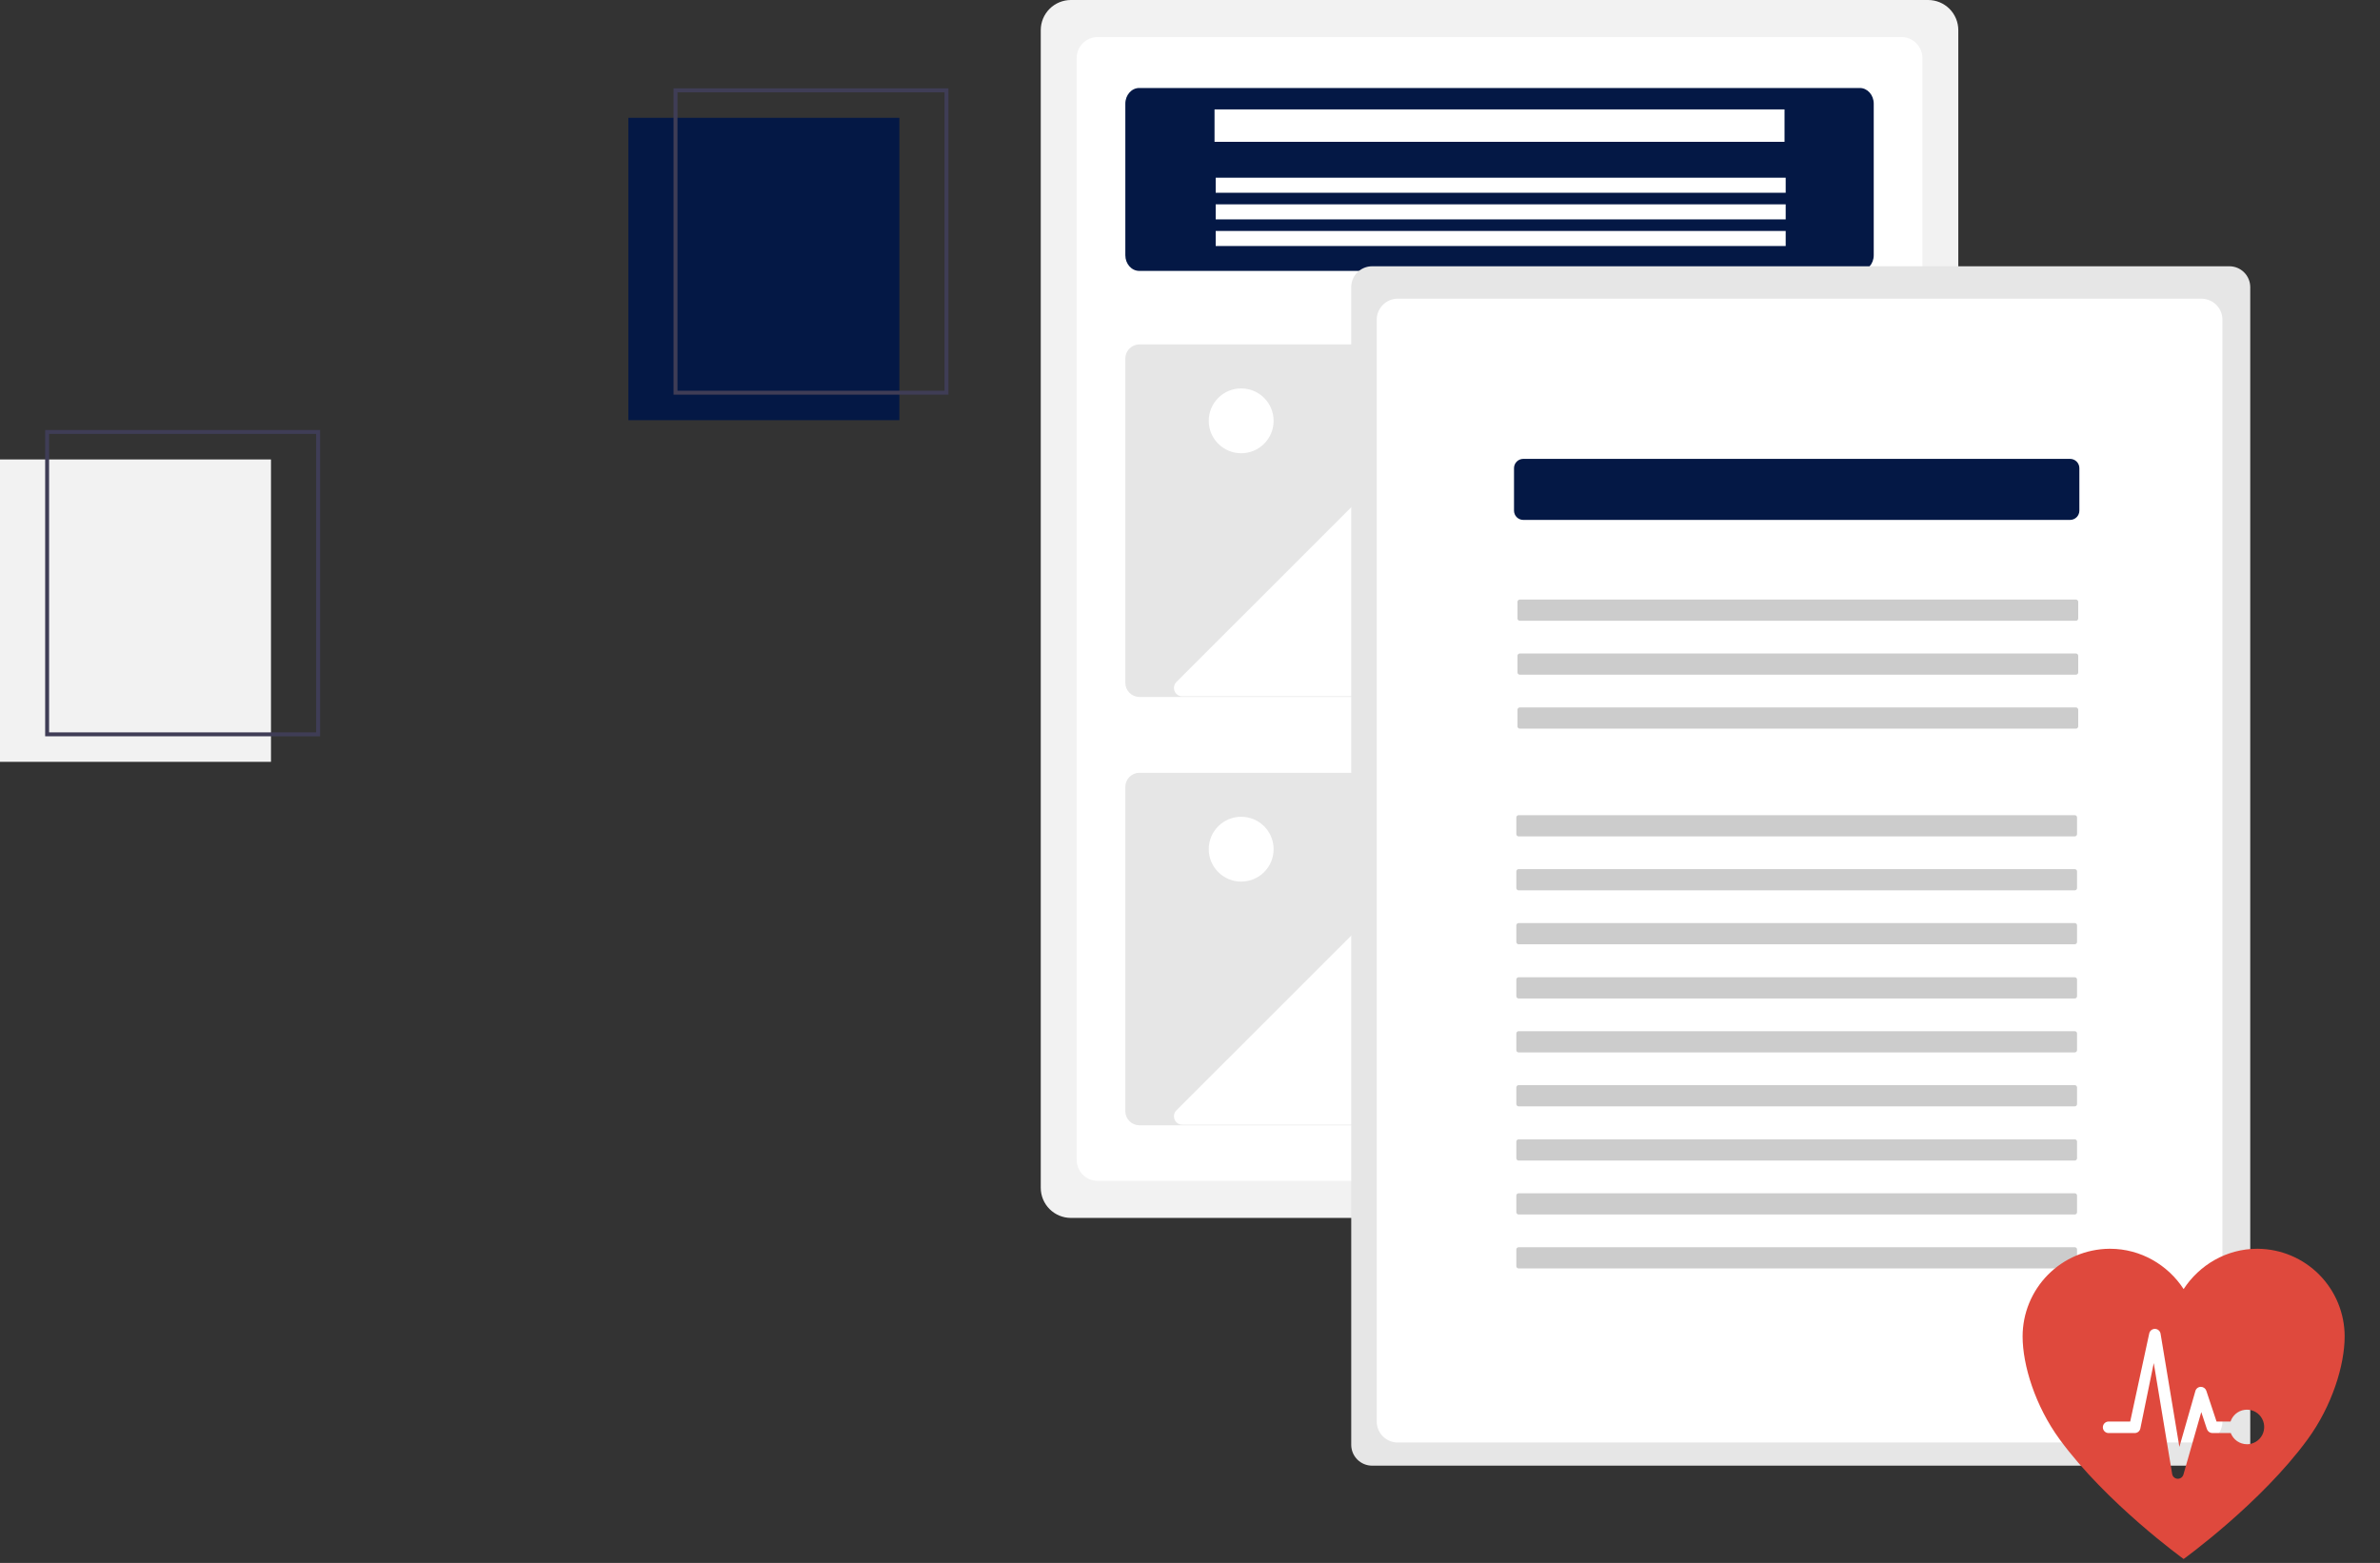 <svg width="606" height="398" viewBox="0 0 606 398" fill="none" xmlns="http://www.w3.org/2000/svg">
<rect x="0" y="0" width="606" height="398" fill="#333333" stroke="none"/>
<path d="M490.957 0H272.67C270.636 0.002 268.687 0.811 267.249 2.248C265.811 3.685 265.002 5.633 265 7.665V302.48C265.002 304.512 265.811 306.461 267.249 307.898C268.687 309.335 270.636 310.143 272.67 310.145H490.957C492.99 310.143 494.94 309.334 496.377 307.897C497.815 306.461 498.624 304.512 498.626 302.48V7.665C498.624 5.633 497.815 3.685 496.377 2.248C494.94 0.811 492.99 0.002 490.957 0Z" fill="#F2F2F2"/>
<path d="M279.413 9.434C277.994 9.458 276.643 10.043 275.655 11.062C274.668 12.08 274.124 13.448 274.144 14.866V295.279C274.124 296.697 274.668 298.065 275.655 299.084C276.643 300.102 277.994 300.687 279.413 300.711H484.214C485.632 300.687 486.984 300.102 487.971 299.084C488.959 298.065 489.502 296.697 489.482 295.279V14.866C489.502 13.448 488.959 12.08 487.971 11.062C486.984 10.043 485.632 9.458 484.214 9.434H279.413Z" fill="white"/>
<path d="M290.074 22.406C288.122 22.406 286.534 24.197 286.534 26.398V64.994C286.534 67.196 288.122 68.987 290.074 68.987H473.553C475.505 68.987 477.093 67.196 477.093 64.994V26.398C477.093 24.197 475.505 22.406 473.553 22.406H290.074Z" fill="#041845"/>
<path d="M290.074 87.707C289.122 87.722 288.214 88.114 287.551 88.796C286.887 89.478 286.521 90.395 286.534 91.347V173.839C286.521 174.791 286.887 175.708 287.551 176.39C288.214 177.072 289.122 177.464 290.074 177.479H473.553C474.505 177.464 475.412 177.072 476.075 176.39C476.739 175.708 477.105 174.791 477.093 173.839V91.347C477.105 90.395 476.739 89.478 476.075 88.796C475.412 88.114 474.505 87.722 473.553 87.707H290.074Z" fill="#E6E6E6"/>
<path d="M454.379 27.86H309.247V36.115H454.379V27.86Z" fill="white"/>
<path d="M454.674 45.254H309.542V49.087H454.674V45.254Z" fill="white"/>
<path d="M454.674 52.035H309.542V55.867H454.674V52.035Z" fill="white"/>
<path d="M454.674 58.816H309.542V62.648H454.674V58.816Z" fill="white"/>
<path d="M395.478 177.626H462.269C462.694 177.626 463.11 177.5 463.463 177.264C463.817 177.028 464.092 176.692 464.255 176.299C464.418 175.907 464.46 175.475 464.378 175.058C464.295 174.641 464.09 174.258 463.789 173.958L421.042 131.235C420.639 130.833 420.092 130.607 419.522 130.607C418.952 130.607 418.405 130.833 418.002 131.235L407.372 141.859C406.953 142.278 406.456 142.61 405.909 142.836C405.362 143.063 404.775 143.18 404.183 143.18C403.591 143.18 403.004 143.063 402.457 142.836C401.91 142.61 401.413 142.278 400.994 141.859L367.699 108.583C367.296 108.181 366.749 107.955 366.179 107.955C365.609 107.955 365.062 108.181 364.659 108.583L299.542 173.663C299.241 173.963 299.037 174.346 298.954 174.763C298.871 175.18 298.913 175.612 299.076 176.005C299.239 176.397 299.515 176.733 299.868 176.969C300.222 177.205 300.637 177.331 301.062 177.331H395.564L395.478 177.626Z" fill="white"/>
<path d="M316.032 115.42C320.594 115.42 324.292 111.724 324.292 107.165C324.292 102.606 320.594 98.91 316.032 98.91C311.47 98.91 307.772 102.606 307.772 107.165C307.772 111.724 311.47 115.42 316.032 115.42Z" fill="white"/>
<path d="M290.074 196.789C289.122 196.804 288.214 197.195 287.551 197.877C286.887 198.559 286.521 199.477 286.534 200.428V282.921C286.521 283.872 286.887 284.789 287.551 285.472C288.214 286.154 289.122 286.545 290.074 286.56H473.553C474.505 286.545 475.412 286.154 476.075 285.472C476.739 284.789 477.105 283.872 477.093 282.921V200.428C477.105 199.477 476.739 198.559 476.075 197.877C475.412 197.195 474.505 196.804 473.553 196.789H290.074Z" fill="#E6E6E6"/>
<path d="M395.478 286.707H462.269C462.694 286.707 463.11 286.581 463.463 286.345C463.817 286.109 464.092 285.773 464.255 285.381C464.418 284.988 464.46 284.556 464.378 284.139C464.295 283.722 464.09 283.339 463.789 283.039L421.042 240.317C420.639 239.915 420.092 239.689 419.522 239.689C418.952 239.689 418.406 239.915 418.002 240.317L407.372 250.94C406.953 251.359 406.456 251.691 405.909 251.918C405.362 252.145 404.775 252.261 404.183 252.261C403.591 252.261 403.004 252.145 402.457 251.918C401.91 251.691 401.413 251.359 400.994 250.94L367.7 217.665C367.296 217.263 366.749 217.037 366.179 217.037C365.609 217.037 365.062 217.263 364.659 217.665L299.542 282.744C299.241 283.045 299.037 283.428 298.954 283.844C298.871 284.261 298.914 284.693 299.076 285.086C299.239 285.479 299.515 285.814 299.868 286.05C300.222 286.286 300.637 286.412 301.063 286.413H395.564L395.478 286.707Z" fill="white"/>
<path d="M316.032 224.501C320.594 224.501 324.292 220.806 324.292 216.247C324.292 211.688 320.594 207.992 316.032 207.992C311.47 207.992 307.772 211.688 307.772 216.247C307.772 220.806 311.47 224.501 316.032 224.501Z" fill="white"/>
<path d="M349.365 67.807C347.957 67.809 346.608 68.369 345.612 69.364C344.617 70.358 344.057 71.707 344.055 73.114V367.929C344.057 369.336 344.617 370.685 345.612 371.679C346.608 372.674 347.957 373.234 349.365 373.236H567.652C569.06 373.234 570.41 372.674 571.405 371.68C572.4 370.685 572.96 369.336 572.962 367.929V73.114C572.96 71.707 572.4 70.358 571.405 69.364C570.41 68.369 569.06 67.809 567.652 67.807H349.365Z" fill="#E6E6E6"/>
<path d="M355.813 76.062C354.395 76.086 353.043 76.672 352.056 77.69C351.068 78.708 350.525 80.076 350.545 81.494V361.908C350.525 363.325 351.068 364.693 352.056 365.712C353.043 366.73 354.395 367.315 355.813 367.339H560.614C562.033 367.315 563.384 366.73 564.372 365.712C565.359 364.693 565.902 363.325 565.882 361.908V81.494C565.902 80.076 565.359 78.708 564.372 77.69C563.384 76.672 562.033 76.086 560.614 76.062H355.813Z" fill="white"/>
<path d="M387.86 116.854C387.235 116.855 386.635 117.104 386.192 117.546C385.75 117.988 385.501 118.588 385.5 119.213V130.038C385.501 130.663 385.75 131.263 386.192 131.705C386.635 132.147 387.235 132.396 387.86 132.396H527.092C527.718 132.396 528.318 132.147 528.76 131.705C529.202 131.263 529.451 130.663 529.452 130.038V119.213C529.451 118.588 529.202 117.988 528.76 117.546C528.318 117.104 527.718 116.855 527.092 116.854H387.86Z" fill="#041845"/>
<path d="M386.975 152.678C386.819 152.678 386.669 152.741 386.558 152.851C386.448 152.962 386.386 153.111 386.385 153.268V157.494C386.386 157.65 386.448 157.8 386.558 157.91C386.669 158.021 386.819 158.083 386.975 158.083H528.567C528.723 158.083 528.873 158.021 528.984 157.91C529.095 157.8 529.157 157.65 529.157 157.494V153.268C529.157 153.111 529.095 152.962 528.984 152.851C528.873 152.74 528.723 152.678 528.567 152.678H386.975Z" fill="#CCCCCC"/>
<path d="M386.975 166.413C386.819 166.414 386.669 166.476 386.558 166.586C386.448 166.697 386.386 166.847 386.385 167.003V171.229C386.386 171.385 386.448 171.535 386.558 171.646C386.669 171.756 386.819 171.818 386.975 171.819H528.567C528.723 171.818 528.873 171.756 528.984 171.646C529.095 171.535 529.157 171.385 529.157 171.229V167.003C529.157 166.847 529.095 166.697 528.984 166.586C528.873 166.476 528.723 166.414 528.567 166.413H386.975Z" fill="#CCCCCC"/>
<path d="M386.975 180.149C386.819 180.149 386.669 180.211 386.558 180.322C386.448 180.432 386.386 180.582 386.385 180.738V184.964C386.386 185.12 386.448 185.27 386.558 185.381C386.669 185.491 386.819 185.553 386.975 185.554H528.567C528.723 185.554 528.873 185.491 528.984 185.381C529.095 185.27 529.157 185.12 529.157 184.964V180.738C529.157 180.582 529.095 180.432 528.984 180.322C528.873 180.211 528.723 180.149 528.567 180.149H386.975Z" fill="#CCCCCC"/>
<path d="M386.68 207.586C386.524 207.586 386.374 207.648 386.263 207.759C386.153 207.869 386.091 208.019 386.09 208.175V212.401C386.091 212.557 386.153 212.707 386.263 212.818C386.374 212.928 386.524 212.99 386.68 212.99H528.272C528.429 212.99 528.578 212.928 528.689 212.818C528.8 212.707 528.862 212.557 528.862 212.401V208.175C528.862 208.019 528.8 207.869 528.689 207.758C528.578 207.648 528.429 207.586 528.272 207.586H386.68Z" fill="#CCCCCC"/>
<path d="M386.68 221.321C386.524 221.321 386.374 221.383 386.263 221.494C386.153 221.604 386.091 221.754 386.09 221.911V226.136C386.091 226.293 386.153 226.442 386.263 226.553C386.374 226.663 386.524 226.726 386.68 226.726H528.272C528.429 226.726 528.578 226.664 528.689 226.553C528.8 226.442 528.862 226.293 528.862 226.136V221.911C528.862 221.754 528.8 221.604 528.689 221.494C528.578 221.383 528.429 221.321 528.272 221.321H386.68Z" fill="#CCCCCC"/>
<path d="M386.68 235.056C386.524 235.056 386.374 235.118 386.263 235.229C386.153 235.339 386.091 235.489 386.09 235.646V239.872C386.091 240.028 386.153 240.178 386.263 240.288C386.374 240.399 386.524 240.461 386.68 240.461H528.272C528.429 240.461 528.579 240.399 528.689 240.288C528.8 240.178 528.862 240.028 528.862 239.872V235.646C528.862 235.489 528.8 235.339 528.689 235.229C528.579 235.118 528.429 235.056 528.272 235.056H386.68Z" fill="#CCCCCC"/>
<path d="M386.68 248.859C386.524 248.86 386.374 248.922 386.263 249.032C386.153 249.143 386.091 249.293 386.09 249.449V253.675C386.091 253.831 386.153 253.981 386.263 254.092C386.374 254.202 386.524 254.264 386.68 254.265H528.272C528.429 254.264 528.579 254.202 528.689 254.092C528.8 253.981 528.862 253.831 528.862 253.675V249.449C528.862 249.293 528.8 249.143 528.689 249.032C528.579 248.922 528.429 248.86 528.272 248.859H386.68Z" fill="#CCCCCC"/>
<path d="M386.68 262.595C386.524 262.595 386.374 262.657 386.263 262.768C386.153 262.878 386.091 263.028 386.09 263.184V267.41C386.091 267.567 386.153 267.717 386.263 267.827C386.374 267.938 386.524 268 386.68 268H528.272C528.429 268 528.579 267.938 528.689 267.827C528.8 267.717 528.862 267.567 528.862 267.41V263.184C528.862 263.028 528.8 262.878 528.689 262.768C528.579 262.657 528.429 262.595 528.272 262.595H386.68Z" fill="#CCCCCC"/>
<path d="M386.68 276.33C386.524 276.33 386.374 276.393 386.263 276.503C386.153 276.614 386.091 276.763 386.09 276.92V281.146C386.091 281.302 386.153 281.452 386.263 281.562C386.374 281.673 386.524 281.735 386.68 281.735H528.272C528.429 281.735 528.579 281.673 528.689 281.562C528.8 281.452 528.862 281.302 528.862 281.146V276.92C528.862 276.763 528.8 276.614 528.689 276.503C528.579 276.392 528.429 276.33 528.272 276.33H386.68Z" fill="#CCCCCC"/>
<path d="M386.68 290.133C386.524 290.134 386.374 290.196 386.263 290.306C386.153 290.417 386.091 290.567 386.09 290.723V294.949C386.091 295.105 386.153 295.255 386.263 295.366C386.374 295.476 386.524 295.538 386.68 295.539H528.272C528.429 295.539 528.579 295.476 528.689 295.366C528.8 295.255 528.862 295.105 528.862 294.949V290.723C528.862 290.567 528.8 290.417 528.689 290.306C528.579 290.196 528.429 290.134 528.272 290.133H386.68Z" fill="#CCCCCC"/>
<path d="M386.68 303.869C386.524 303.869 386.374 303.931 386.263 304.042C386.153 304.152 386.091 304.302 386.09 304.458V308.684C386.091 308.841 386.153 308.991 386.263 309.101C386.374 309.212 386.524 309.274 386.68 309.274H528.272C528.429 309.274 528.579 309.212 528.689 309.101C528.8 308.991 528.862 308.841 528.862 308.684V304.458C528.862 304.302 528.8 304.152 528.689 304.042C528.579 303.931 528.429 303.869 528.272 303.869H386.68Z" fill="#CCCCCC"/>
<path d="M386.68 317.604C386.524 317.604 386.374 317.667 386.263 317.777C386.153 317.888 386.091 318.038 386.09 318.194V322.42C386.091 322.576 386.153 322.726 386.263 322.837C386.374 322.947 386.524 323.009 386.68 323.009H528.272C528.429 323.009 528.579 322.947 528.689 322.837C528.8 322.726 528.862 322.576 528.862 322.42V318.194C528.862 318.038 528.8 317.888 528.689 317.777C528.579 317.666 528.429 317.604 528.272 317.604H386.68Z" fill="#CCCCCC"/>
<path d="M574.925 318H574.728C566.903 318 559.982 322.148 556.001 328.27C552.02 322.148 545.1 318 537.275 318H537.078C531.205 318.056 525.592 320.432 521.458 324.611C517.324 328.79 515.003 334.435 515 340.319C515 347.625 518.194 357.993 524.422 366.523C536.289 382.778 556.001 397 556.001 397C556.001 397 575.714 382.781 587.578 366.523C593.809 357.993 597 347.625 597 340.319C596.997 334.435 594.676 328.791 590.543 324.612C586.409 320.433 580.797 318.057 574.925 318ZM572.111 367.774C571.22 367.771 570.35 367.497 569.617 366.99C568.883 366.483 568.32 365.765 568.001 364.931H563.323C563.015 364.929 562.715 364.831 562.466 364.65C562.216 364.469 562.029 364.215 561.931 363.922L560.493 359.585L555.946 375.504C555.858 375.81 555.672 376.079 555.418 376.271C555.163 376.463 554.854 376.567 554.535 376.568H554.444C554.111 376.551 553.795 376.422 553.546 376.2C553.298 375.978 553.134 375.677 553.08 375.348L548.394 347.11L544.969 363.82C544.89 364.137 544.708 364.419 544.451 364.621C544.194 364.822 543.877 364.931 543.55 364.931H536.96C536.762 364.94 536.565 364.908 536.38 364.838C536.195 364.768 536.026 364.661 535.884 364.524C535.741 364.387 535.627 364.222 535.55 364.04C535.472 363.858 535.432 363.662 535.432 363.464C535.432 363.266 535.472 363.07 535.55 362.888C535.627 362.705 535.741 362.541 535.884 362.404C536.026 362.267 536.195 362.16 536.38 362.09C536.565 362.02 536.762 361.988 536.96 361.997H542.396L547.248 339.531C547.327 339.198 547.52 338.904 547.792 338.699C548.064 338.493 548.399 338.388 548.74 338.402C549.08 338.417 549.405 338.549 549.659 338.777C549.914 339.005 550.081 339.314 550.132 339.652L554.918 368.457L558.993 354.215C559.078 353.915 559.258 353.65 559.505 353.461C559.752 353.271 560.054 353.167 560.365 353.164H560.394C560.702 353.164 561.002 353.261 561.252 353.443C561.501 353.624 561.688 353.879 561.784 354.173L564.383 362.004H567.944C568.197 361.234 568.658 360.548 569.275 360.023C569.893 359.498 570.643 359.155 571.443 359.03C572.244 358.905 573.063 359.005 573.81 359.317C574.558 359.629 575.204 360.142 575.679 360.8C576.154 361.457 576.438 362.233 576.501 363.042C576.563 363.851 576.401 364.661 576.033 365.384C575.664 366.107 575.104 366.713 574.413 367.137C573.723 367.56 572.928 367.785 572.119 367.785L572.111 367.774Z" fill="#DF493D"/>
<path d="M229 30H160V107H229V30Z" fill="#041845"/>
<path d="M241 23H172V100H241V23Z" stroke="#3F3D56" stroke-miterlimit="10"/>
<path d="M69 117H0V194H69V117Z" fill="#F2F2F2"/>
<path d="M81 110H12V187H81V110Z" stroke="#3F3D56" stroke-miterlimit="10"/>
</svg>
